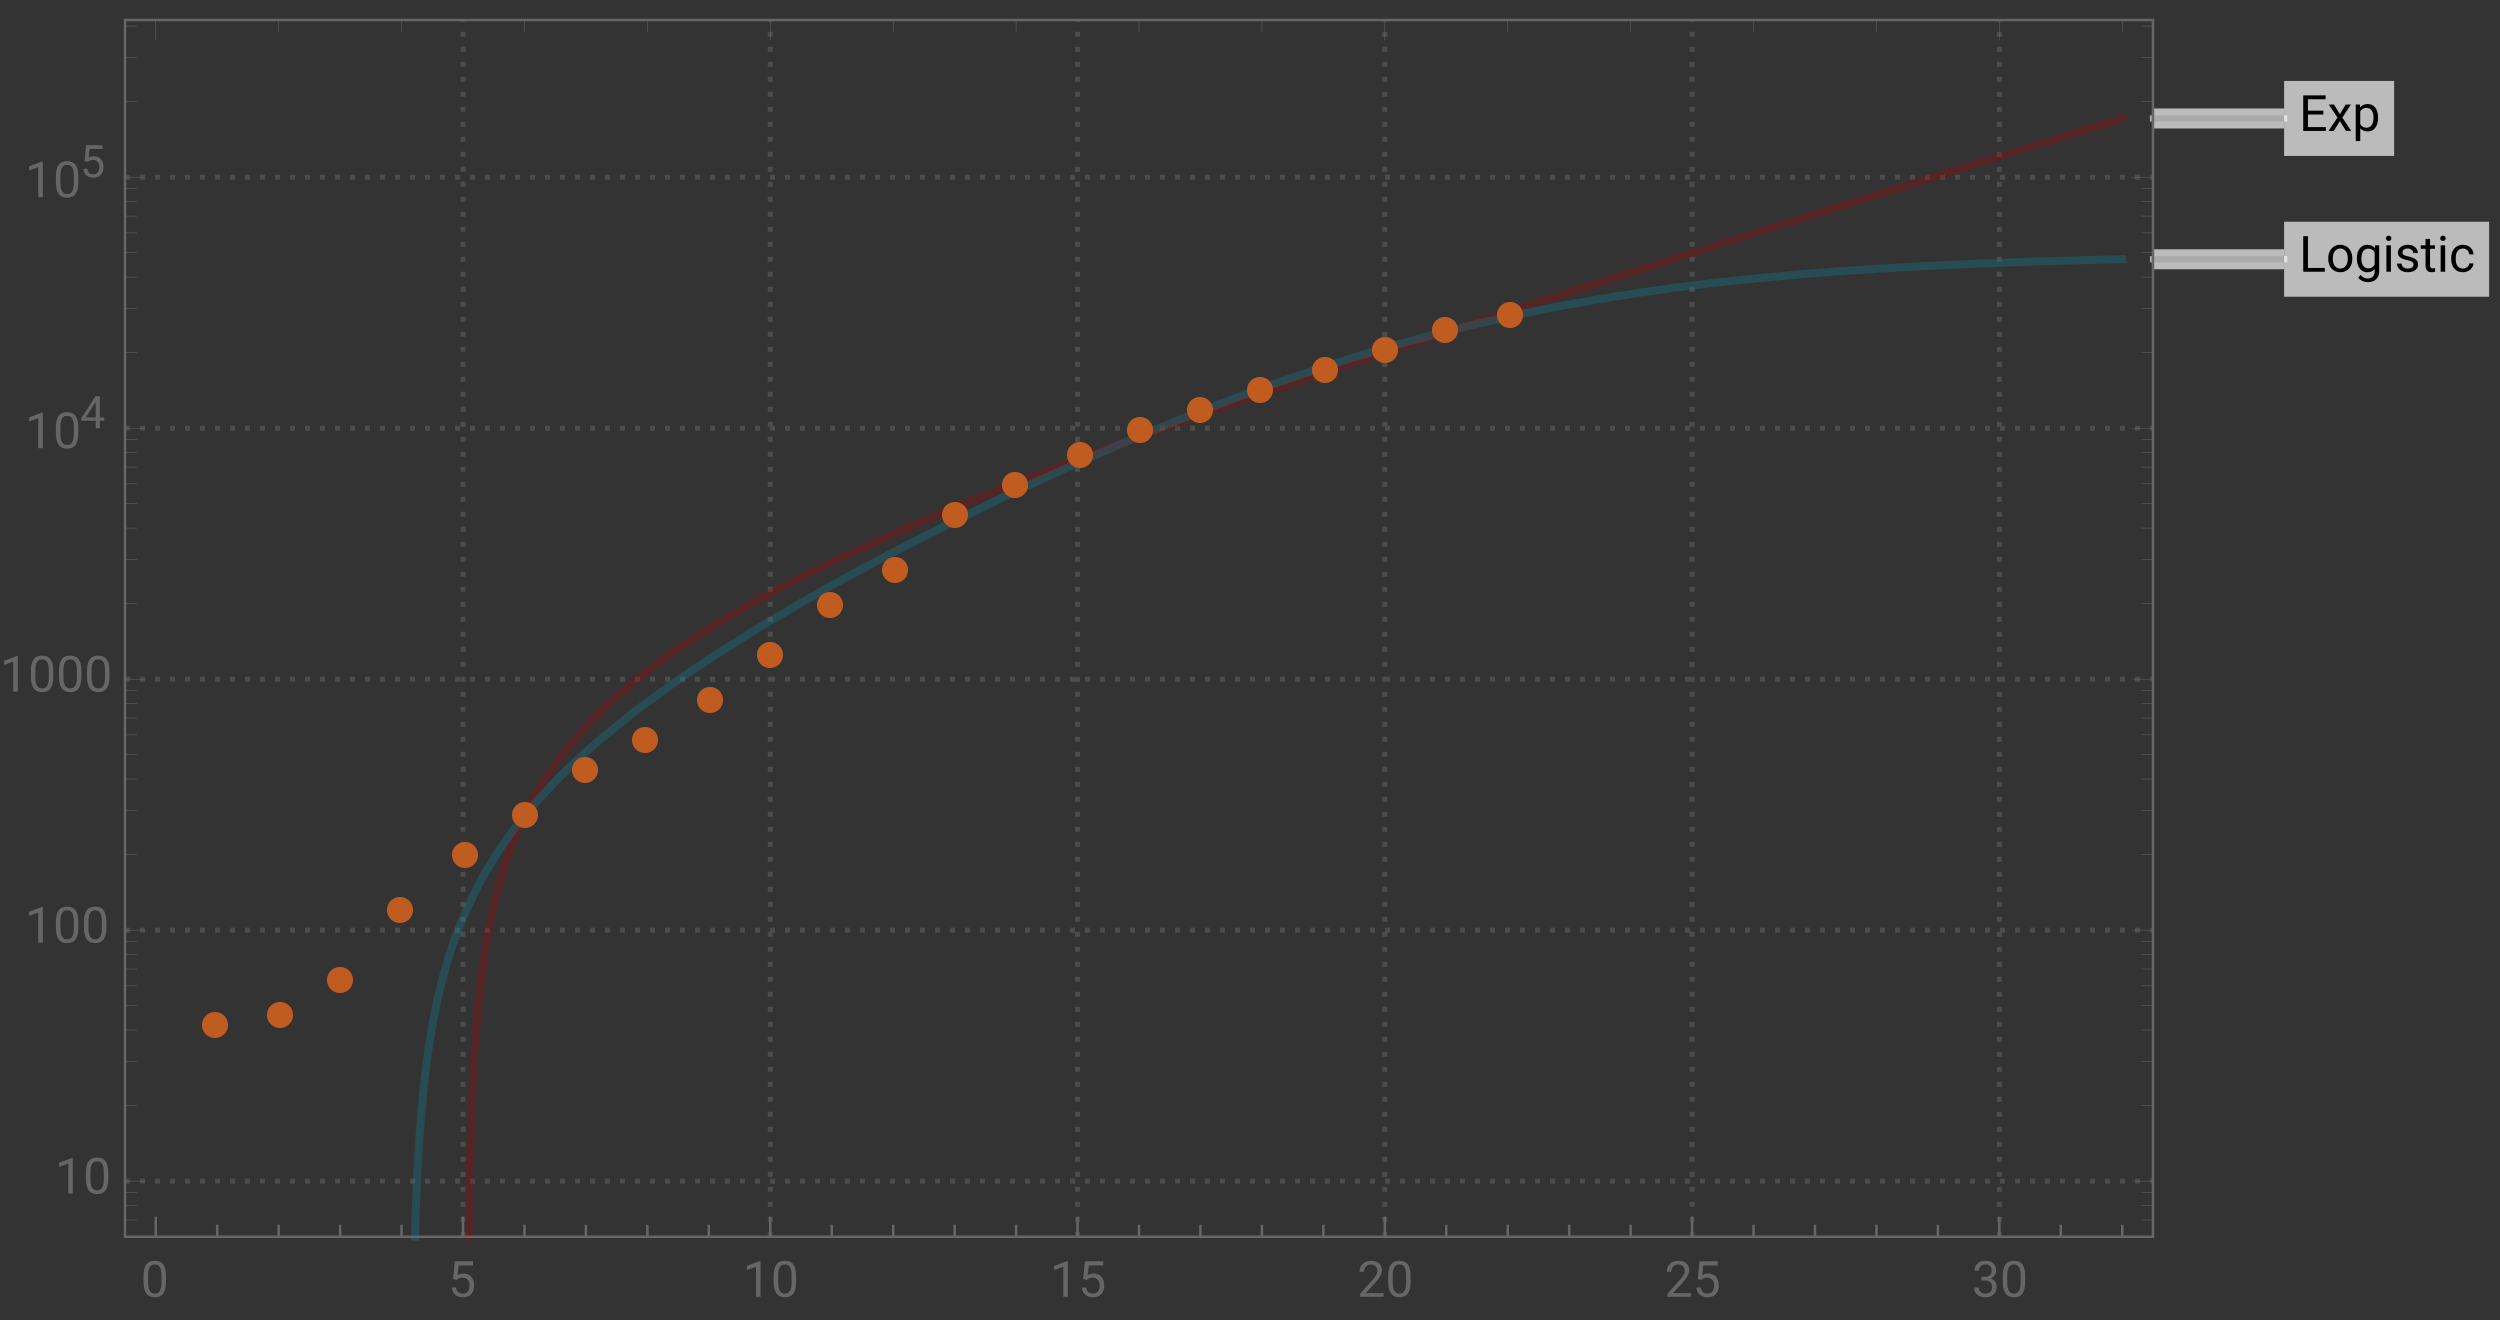 <svg xmlns="http://www.w3.org/2000/svg" xmlns:xlink="http://www.w3.org/1999/xlink" width="500pt" height="352" viewBox="0 0 500 264"><rect x="0" y="0" width="500" height="264" fill="#333333" stroke="none"/><defs><symbol overflow="visible" id="a"><path d="M4.844-3.285H1.762v2.52h3.582V0H.824v-7.11h4.469v.774H1.762v2.281h3.082zm0 0"/></symbol><symbol overflow="visible" id="b"><path d="M2.457-3.355l1.172-1.926h1.055l-1.73 2.61L4.733 0H3.691L2.47-1.977 1.25 0H.2l1.784-2.672-1.73-2.61h1.043zm0 0"/></symbol><symbol overflow="visible" id="c"><path d="M5.148-2.582c0 .805-.187 1.45-.554 1.941-.367.493-.864.739-1.492.739-.641 0-1.149-.203-1.516-.61v2.543H.684V-5.28h.824l.047.586c.367-.457.875-.688 1.53-.688.634 0 1.138.242 1.509.719.367.48.554 1.144.554 2zm-.906-.106c0-.593-.125-1.062-.379-1.41-.254-.343-.601-.515-1.047-.515-.546 0-.957.242-1.23.726v2.524c.27.48.684.722 1.242.722.434 0 .777-.171 1.031-.515.258-.344.383-.852.383-1.532zm0 0"/></symbol><symbol overflow="visible" id="d"><path d="M1.766-.766h3.37V0H.825v-7.11h.942zm0 0"/></symbol><symbol overflow="visible" id="e"><path d="M.445-2.691c0-.516.102-.98.305-1.395a2.25 2.25 0 01.848-.957c.363-.227.777-.34 1.246-.34.719 0 1.3.25 1.742.75.445.496.668 1.16.668 1.985v.066c0 .512-.098.977-.297 1.383a2.24 2.24 0 01-.844.957 2.35 2.35 0 01-1.261.34c-.715 0-1.297-.25-1.743-.746-.445-.5-.664-1.157-.664-1.977zm.907.109c0 .586.136 1.055.41 1.41.27.356.633.531 1.09.531.46 0 .824-.18 1.093-.539.27-.36.407-.863.407-1.511 0-.579-.137-1.047-.415-1.407a1.312 1.312 0 00-1.093-.543c-.446 0-.809.18-1.082.536-.274.355-.41.863-.41 1.523zm0 0"/></symbol><symbol overflow="visible" id="f"><path d="M.469-2.688c0-.82.191-1.476.57-1.964.383-.485.887-.73 1.516-.73.644 0 1.148.23 1.507.687l.043-.586h.825v5.156c0 .684-.2 1.219-.606 1.613-.406.395-.949.59-1.633.59a2.71 2.71 0 01-1.12-.242c-.364-.164-.641-.387-.833-.668l.469-.543c.387.477.86.719 1.418.719.441 0 .785-.125 1.031-.371.246-.246.367-.598.367-1.047v-.453c-.359.418-.855.625-1.48.625-.617 0-1.117-.25-1.5-.746-.383-.5-.574-1.18-.574-2.04zm.906.106c0 .594.125 1.062.367 1.402.246.34.586.512 1.028.512.57 0 .988-.262 1.253-.777V-3.86c-.277-.504-.691-.754-1.246-.754-.437 0-.78.168-1.027.511-.25.344-.375.848-.375 1.52zm0 0"/></symbol><symbol overflow="visible" id="g"><path d="M1.664 0H.762v-5.281h.902zM.688-6.684c0-.148.046-.27.136-.37.09-.102.223-.153.395-.153.176 0 .312.05.402.152.09.102.137.223.137.371 0 .145-.047.27-.137.364-.09.097-.223.148-.402.148-.176 0-.305-.047-.395-.148a.518.518 0 01-.136-.364zm0 0"/></symbol><symbol overflow="visible" id="h"><path d="M3.758-1.402a.659.659 0 00-.274-.567c-.183-.136-.504-.254-.96-.351-.458-.098-.82-.215-1.09-.352-.27-.137-.47-.297-.598-.488a1.161 1.161 0 01-.191-.672c0-.434.183-.8.55-1.098.367-.3.832-.453 1.403-.453.597 0 1.086.156 1.457.465.375.309.558.707.558 1.188h-.906c0-.247-.105-.461-.316-.641-.211-.18-.473-.27-.793-.27-.328 0-.586.075-.77.22a.666.666 0 00-.281.558c0 .218.086.383.258.496.172.11.484.215.937.316.45.102.817.219 1.094.36.281.14.488.308.625.507.133.196.203.434.203.72 0 .472-.191.85-.566 1.136-.38.285-.868.426-1.473.426-.422 0-.797-.075-1.121-.223a1.852 1.852 0 01-.766-.629 1.513 1.513 0 01-.273-.871h.902a.93.93 0 00.363.719c.227.18.528.265.895.265.344 0 .617-.066.824-.207a.635.635 0 00.309-.554zm0 0"/></symbol><symbol overflow="visible" id="i"><path d="M1.91-6.563v1.282h.985v.695H1.91v3.277c0 .211.043.371.13.477.089.105.237.16.452.16.102 0 .246-.023.43-.062V0a2.573 2.573 0 01-.695.098c-.403 0-.707-.121-.914-.368-.204-.242-.305-.59-.305-1.039v-3.277H.043v-.695h.965v-1.282zm0 0"/></symbol><symbol overflow="visible" id="j"><path d="M2.805-.64a1.3 1.3 0 00.843-.294 1.01 1.01 0 00.399-.73h.855c-.015.3-.12.59-.312.863a2.03 2.03 0 01-.77.653 2.2 2.2 0 01-1.015.246c-.72 0-1.293-.239-1.72-.72C.66-1.101.45-1.757.45-2.593v-.148c0-.516.094-.973.285-1.375.188-.399.457-.711.813-.93.351-.223.77-.336 1.25-.336.594 0 1.086.18 1.476.535.395.356.602.817.63 1.38h-.856a1.238 1.238 0 00-.387-.84 1.217 1.217 0 00-.863-.333c-.457 0-.813.168-1.067.496-.253.332-.378.81-.378 1.434v.172c0 .61.125 1.078.375 1.406.25.328.609.492 1.078.492zm0 0"/></symbol><symbol overflow="visible" id="k"><path d="M5.047-3.031c0 1.058-.18 1.844-.54 2.36-.362.51-.925.769-1.694.769-.758 0-1.32-.25-1.684-.754C.766-1.16.574-1.91.562-2.91v-1.207c0-1.043.18-1.82.54-2.328.363-.508.93-.762 1.703-.762.765 0 1.328.246 1.687.734.36.489.547 1.246.555 2.27zm-.902-1.235c0-.765-.106-1.324-.32-1.675-.216-.348-.555-.524-1.02-.524-.465 0-.801.176-1.012.524-.211.347-.32.882-.328 1.605v1.445c0 .77.113 1.336.336 1.704.222.367.558.546 1.012.546.445 0 .777-.171.992-.515.218-.344.332-.89.34-1.633zm0 0"/></symbol><symbol overflow="visible" id="l"><path d="M1.008-3.563l.36-3.546h3.64v.836H2.133l-.215 1.937a2.32 2.32 0 011.187-.309c.649 0 1.16.215 1.543.645.383.426.57 1.004.57 1.734 0 .735-.195 1.309-.593 1.73-.395.423-.945.634-1.656.634-.63 0-1.14-.176-1.54-.524C1.032-.773.81-1.254.75-1.87h.855c.055.406.2.715.434.922.234.207.547.308.93.308.422 0 .75-.14.988-.43.238-.284.36-.679.36-1.187 0-.472-.13-.855-.387-1.144-.258-.285-.606-.43-1.035-.43-.395 0-.704.086-.926.258l-.242.195zm0 0"/></symbol><symbol overflow="visible" id="m"><path d="M3.559 0h-.907v-6.02l-1.824.668v-.82l2.59-.973h.14zm0 0"/></symbol><symbol overflow="visible" id="n"><path d="M5.25 0H.59v-.648l2.46-2.735c.364-.414.618-.75.755-1.008.14-.257.21-.527.21-.804 0-.371-.113-.676-.34-.914-.222-.239-.523-.356-.898-.356-.449 0-.797.13-1.047.383-.25.254-.37.613-.37 1.066H.452c0-.652.211-1.183.633-1.586.422-.402.984-.605 1.691-.605.66 0 1.184.172 1.567.52.386.347.578.808.578 1.382 0 .703-.445 1.535-1.336 2.5L1.68-.738h3.57zm0 0"/></symbol><symbol overflow="visible" id="o"><path d="M1.906-3.992h.676c.426-.008.762-.121 1.008-.34.242-.219.363-.512.363-.883 0-.832-.414-1.25-1.242-1.25-.39 0-.703.113-.938.336-.23.223-.347.516-.347.887H.523c0-.563.204-1.031.618-1.406.41-.372.933-.559 1.57-.559.672 0 1.195.176 1.578.531.379.356.57.848.57 1.48 0 .31-.101.61-.3.9a1.81 1.81 0 01-.817.648c.39.125.692.328.903.617.214.285.32.636.32 1.047 0 .64-.207 1.144-.625 1.52-.418.374-.957.562-1.625.562s-1.211-.18-1.63-.543c-.417-.36-.624-.836-.624-1.43h.906c0 .375.121.672.367.898.243.227.57.336.98.336.438 0 .77-.113 1-.34.231-.23.349-.554.349-.98 0-.414-.125-.734-.383-.953-.254-.223-.618-.336-1.098-.344h-.676zm0 0"/></symbol><symbol overflow="visible" id="p"><path d="M3.965-2.148h.887v.664h-.887V0h-.817v-1.484H.234v-.48l2.864-4.434h.867zm-2.809 0h1.992v-3.137l-.097.176zm0 0"/></symbol><symbol overflow="visible" id="q"><path d="M.906-3.207l.324-3.191h3.278v.75H1.922l-.195 1.746a2.081 2.081 0 011.07-.278c.582 0 1.043.192 1.387.578.343.387.515.907.515 1.563 0 .66-.18 1.18-.535 1.559-.355.378-.851.566-1.492.566-.567 0-1.027-.156-1.383-.469-.36-.312-.562-.746-.613-1.3h.77c.05.367.179.644.39.828.21.187.492.28.836.28.379 0 .676-.128.89-.386.215-.258.32-.617.32-1.07 0-.426-.112-.77-.347-1.031-.234-.258-.543-.387-.93-.387-.355 0-.632.078-.835.23l-.215.18zm0 0"/></symbol></defs><path d="M92.602 247.36V4m61.453 243.36V4m61.453 243.36V4m61.457 243.36V4m61.453 243.36V4m61.453 243.36V4M25 236.223h405.598M25 186.027h405.598M25 135.832h405.598M25 85.637h405.598M25 35.441h405.598" fill="none" stroke="#666" stroke-opacity=".5" stroke-dasharray="1,2" stroke-miterlimit="3.25"/><path d="M93.762 247.36l.129-8.747.129-6.277.128-4.875.13-3.988.128-3.38.13-2.925.128-2.586.129-2.316.129-2.094.129-1.914.129-1.766.257-3.156.122-1.336.117-1.258.242-2.32.121-1.078.121-1.031.238-1.926.122-.907.12-.867.239-1.648.48-2.977.121-.687.122-.668.242-1.281.48-2.368.121-.554.118-.543.242-1.047.48-1.969.121-.469.121-.457.239-.89.48-1.688.965-3.058.121-.356.117-.351.242-.688.48-1.32.962-2.446.133-.312.129-.313.261-.605.524-1.176 1.043-2.195.257-.524.262-.507.524-.993 1.043-1.878.129-.227.132-.223.258-.441.524-.863 1.043-1.649 2.085-3.02.122-.167.125-.164.242-.332.488-.645.973-1.246 1.949-2.348 3.894-4.207.122-.117.117-.121.238-.238.48-.473.954-.918 1.91-1.77 3.82-3.273.129-.11.129-.105.258-.207.52-.418 1.034-.816 2.075-1.582 4.144-2.98 7.734-5.02 8.383-4.863 8.23-4.348 7.673-3.766 8.328-3.836 7.77-3.402 8.417-3.523 8.266-3.325 7.71-3.004 8.364-3.164 7.805-2.882 7.652-2.77 8.305-2.945 7.746-2.707 8.398-2.887 8.243-2.8 7.691-2.583 8.336-2.773 7.785-2.563 7.633-2.496 8.277-2.691 7.727-2.492 8.375-2.692 7.82-2.496 7.668-2.441 8.316-2.637 7.758-2.45 8.414-2.648 8.258-2.593 7.703-2.415 8.352-2.609 7.797-2.434 7.644-2.378 8.293-2.582 7.742-2.403.133-.043.137-.039.27-.086.539-.168 1.078-.332 2.16-.672.137-.043.132-.039.274-.086.539-.168 1.078-.332.137-.043.132-.043.27-.082.543-.168.133-.043.137-.043.27-.082.132-.043.137-.039.136-.043.133-.043" fill="none" stroke-width="1.6" stroke-linecap="square" stroke="#a60000" stroke-opacity=".3" stroke-miterlimit="3.25"/><path d="M83 247.36l.113-3.735.133-3.664.129-3.14.133-2.758.129-2.45.133-2.21.132-2.012.13-1.848.132-1.707.129-1.59.266-2.875.129-1.316.132-1.243.262-2.3.133-1.07.129-1.024.265-1.918.13-.902.132-.871.262-1.653.133-.781.129-.762.265-1.449.524-2.66.129-.61.128-.593.258-1.149.516-2.152.129-.508.129-.5.257-.969.516-1.832.129-.437.129-.434.258-.84.515-1.601 1.032-2.942.132-.343.13-.34.257-.672.516-1.29 1.031-2.41 2.063-4.277.12-.234.118-.226.242-.454.48-.886.961-1.696 1.926-3.132.121-.184.121-.188.239-.363.48-.722.965-1.395 1.922-2.625.133-.168.129-.172.261-.336.524-.668 1.043-1.293 2.086-2.457 4.171-4.492.247-.246.242-.246.488-.485.973-.96 1.949-1.852 3.894-3.496 7.641-6.219 8.29-6.055 7.733-5.195 8.383-5.262 8.23-4.875 7.673-4.336 8.328-4.515 7.77-4.063 8.417-4.246 8.266-4.02 7.71-3.628 8.364-3.793 7.805-3.414 7.652-3.215 8.305-3.332 7.746-2.965 8.398-3.035 8.243-2.797 7.691-2.437 8.336-2.454 7.785-2.101 7.633-1.887 8.277-1.86 7.727-1.554 8.375-1.5 7.82-1.238 7.668-1.074 8.316-1.012 7.758-.82 8.414-.77 8.258-.64 7.703-.512 8.352-.473 7.797-.371 7.644-.313 8.293-.285.969-.031.969-.027 1.933-.059 3.871-.11.133-.003h.137l.809-.024 1.078-.027 2.16-.055.137-.004h.132l.274-.007.539-.012 1.078-.027.137-.004h.132l.27-.008.543-.012.133-.004.137-.004.27-.004.132-.004.273-.007h.133" fill="none" stroke-width="1.6" stroke-linecap="square" stroke="#0d86a0" stroke-opacity=".3" stroke-miterlimit="3.25"/><path d="M430.598 23.688h26.226" fill="none" stroke-width="4" stroke-linejoin="round" stroke="#fff" stroke-opacity=".667" stroke-miterlimit="3.25"/><path d="M430.598 23.688h26.226" fill="none" stroke-width="1.25" stroke-linecap="square" stroke="#aaa" stroke-miterlimit="3.25"/><path d="M478.824 16.188v15h-22v-15zm0 0" fill="#fff" fill-opacity=".667"/><use xlink:href="#a" x="459.824" y="26.187"/><use xlink:href="#b" x="465.508" y="26.187"/><use xlink:href="#c" x="470.464" y="26.187"/><path d="M430.598 51.848h26.226" fill="none" stroke-width="4" stroke-linejoin="round" stroke="#fff" stroke-opacity=".667" stroke-miterlimit="3.25"/><path d="M430.598 51.848h26.226" fill="none" stroke-width="1.25" stroke-linecap="square" stroke="#aaa" stroke-miterlimit="3.25"/><path d="M497.824 44.348v15h-41v-15zm0 0" fill="#fff" fill-opacity=".667"/><use xlink:href="#d" x="459.824" y="54.348"/><use xlink:href="#e" x="465.205" y="54.348"/><use xlink:href="#f" x="470.908" y="54.348"/><use xlink:href="#g" x="476.518" y="54.348"/><use xlink:href="#h" x="478.945" y="54.348"/><use xlink:href="#i" x="484.101" y="54.348"/><use xlink:href="#g" x="487.368" y="54.348"/><use xlink:href="#j" x="489.795" y="54.348"/><path d="M45.602 205A2.598 2.598 0 0043 202.398 2.598 2.598 0 0040.398 205 2.598 2.598 0 0043 207.602 2.598 2.598 0 0045.602 205zm13-2A2.598 2.598 0 0056 200.398 2.598 2.598 0 0053.398 203 2.598 2.598 0 0056 205.602 2.598 2.598 0 0058.602 203zm12-7A2.598 2.598 0 0068 193.398 2.598 2.598 0 0065.398 196 2.598 2.598 0 0068 198.602 2.598 2.598 0 0070.602 196zm12-14A2.598 2.598 0 0080 179.398 2.598 2.598 0 0077.398 182 2.598 2.598 0 0080 184.602 2.598 2.598 0 0082.602 182zm13-11A2.598 2.598 0 0093 168.398 2.598 2.598 0 0090.398 171 2.598 2.598 0 0093 173.602 2.598 2.598 0 0095.602 171zm12-8a2.598 2.598 0 00-2.602-2.602 2.598 2.598 0 00-2.602 2.602 2.598 2.598 0 002.602 2.602 2.598 2.598 0 002.602-2.602zm12-9a2.598 2.598 0 00-2.602-2.602 2.598 2.598 0 00-2.602 2.602 2.598 2.598 0 002.602 2.602 2.598 2.598 0 002.602-2.602zm12-6a2.598 2.598 0 00-2.602-2.602 2.598 2.598 0 00-2.602 2.602 2.598 2.598 0 002.602 2.602 2.598 2.598 0 002.602-2.602zm13-8a2.598 2.598 0 00-2.602-2.602 2.598 2.598 0 00-2.602 2.602 2.598 2.598 0 002.602 2.602 2.598 2.598 0 002.602-2.602zm12-9a2.598 2.598 0 00-2.602-2.602 2.598 2.598 0 00-2.602 2.602 2.598 2.598 0 002.602 2.602 2.598 2.598 0 002.602-2.602zm12-10a2.598 2.598 0 00-2.602-2.602 2.598 2.598 0 00-2.602 2.602 2.598 2.598 0 002.602 2.602 2.598 2.598 0 002.602-2.602zm13-7a2.598 2.598 0 00-2.602-2.602 2.598 2.598 0 00-2.602 2.602 2.598 2.598 0 002.602 2.602 2.598 2.598 0 002.602-2.602zm12-11a2.598 2.598 0 00-2.602-2.602 2.598 2.598 0 00-2.602 2.602 2.598 2.598 0 002.602 2.602 2.598 2.598 0 002.602-2.602zm12-6A2.598 2.598 0 00203 94.398 2.598 2.598 0 00200.398 97 2.598 2.598 0 00203 99.602 2.598 2.598 0 00205.602 97zm13-6A2.598 2.598 0 00216 88.398 2.598 2.598 0 00213.398 91 2.598 2.598 0 00216 93.602 2.598 2.598 0 00218.602 91zm12-5A2.598 2.598 0 00228 83.398 2.598 2.598 0 00225.398 86 2.598 2.598 0 00228 88.602 2.598 2.598 0 00230.602 86zm12-4A2.598 2.598 0 00240 79.398 2.598 2.598 0 00237.398 82 2.598 2.598 0 00240 84.602 2.598 2.598 0 00242.602 82zm12-4A2.598 2.598 0 00252 75.398 2.598 2.598 0 00249.398 78 2.598 2.598 0 00252 80.602 2.598 2.598 0 00254.602 78zm13-4A2.598 2.598 0 00265 71.398 2.598 2.598 0 00262.398 74 2.598 2.598 0 00265 76.602 2.598 2.598 0 00267.602 74zm12-4A2.598 2.598 0 00277 67.398 2.598 2.598 0 00274.398 70 2.598 2.598 0 00277 72.602 2.598 2.598 0 00279.602 70zm12-4A2.598 2.598 0 00289 63.398 2.598 2.598 0 00286.398 66 2.598 2.598 0 00289 68.602 2.598 2.598 0 00291.602 66zm13-3A2.598 2.598 0 00302 60.398 2.598 2.598 0 00299.398 63 2.598 2.598 0 00302 65.602 2.598 2.598 0 00304.602 63zm0 0" fill-rule="evenodd" fill="#c05c20"/><path d="M430.598 247.36H25m0 0V4m0 0h405.598m0 0v243.36" fill="none" stroke-width=".5" stroke-linecap="square" stroke="#666" stroke-miterlimit="3.25"/><path d="M31.145 247.36v-4" fill="none" stroke-width=".5" stroke="#666" stroke-miterlimit="3.25"/><use xlink:href="#k" x="28.145" y="259.36" fill="#666"/><path d="M43.438 247.36v-2.4m12.289 2.4v-2.4m12.293 2.4v-2.4m12.289 2.4v-2.4m12.293 2.4v-4" fill="none" stroke-width=".5" stroke="#666" stroke-miterlimit="3.25"/><use xlink:href="#l" x="89.6" y="259.36" fill="#666"/><path d="M104.89 247.36v-2.4m12.294 2.4v-2.4m12.289 2.4v-2.4m12.289 2.4v-2.4m12.293 2.4v-4" fill="none" stroke-width=".5" stroke="#666" stroke-miterlimit="3.25"/><g fill="#666"><use xlink:href="#m" x="148.554" y="259.36"/><use xlink:href="#k" x="154.17" y="259.36"/></g><path d="M166.344 247.36v-2.4m12.293 2.4v-2.4m12.289 2.4v-2.4m12.293 2.4v-2.4m12.289 2.4v-4" fill="none" stroke-width=".5" stroke="#666" stroke-miterlimit="3.25"/><g fill="#666"><use xlink:href="#m" x="210.009" y="259.36"/><use xlink:href="#l" x="215.624" y="259.36"/></g><path d="M227.8 247.36v-2.4m12.29 2.4v-2.4m12.293 2.4v-2.4m12.289 2.4v-2.4m12.293 2.4v-4" fill="none" stroke-width=".5" stroke="#666" stroke-miterlimit="3.25"/><g fill="#666"><use xlink:href="#n" x="271.463" y="259.36"/><use xlink:href="#k" x="277.078" y="259.36"/></g><path d="M289.254 247.36v-2.4m12.293 2.4v-2.4m12.289 2.4v-2.4m12.289 2.4v-2.4m12.293 2.4v-4" fill="none" stroke-width=".5" stroke="#666" stroke-miterlimit="3.25"/><g fill="#666"><use xlink:href="#n" x="332.918" y="259.36"/><use xlink:href="#l" x="338.533" y="259.36"/></g><path d="M350.707 247.36v-2.4m12.293 2.4v-2.4m12.29 2.4v-2.4m12.292 2.4v-2.4m12.289 2.4v-4" fill="none" stroke-width=".5" stroke="#666" stroke-miterlimit="3.25"/><g fill="#666"><use xlink:href="#o" x="394.372" y="259.36"/><use xlink:href="#k" x="399.987" y="259.36"/></g><path d="M412.164 247.36v-2.4m12.289 2.4v-2.4" fill="none" stroke-width=".5" stroke="#666" stroke-miterlimit="3.25"/><path d="M25 236.223h4.055" fill="none" stroke-width=".1" stroke="#666" stroke-miterlimit="3.25"/><g fill="#666"><use xlink:href="#m" x="11" y="238.724"/><use xlink:href="#k" x="16.615" y="238.724"/></g><path d="M25 186.027h4.055" fill="none" stroke-width=".1" stroke="#666" stroke-miterlimit="3.25"/><g fill="#666"><use xlink:href="#m" x="5" y="188.528"/><use xlink:href="#k" x="10.615" y="188.528"/><use xlink:href="#k" x="16.23" y="188.528"/></g><path d="M25 135.832h4.055" fill="none" stroke-width=".1" stroke="#666" stroke-miterlimit="3.25"/><g fill="#666"><use xlink:href="#m" y="138.332"/><use xlink:href="#k" x="5.615" y="138.332"/><use xlink:href="#k" x="11.23" y="138.332"/><use xlink:href="#k" x="16.846" y="138.332"/></g><path d="M25 85.637h4.055" fill="none" stroke-width=".1" stroke="#666" stroke-miterlimit="3.25"/><g fill="#666"><use xlink:href="#m" x="5" y="89.637"/><use xlink:href="#k" x="10.615" y="89.637"/></g><use xlink:href="#p" x="16" y="85.637" fill="#666"/><path d="M25 35.441h4.055" fill="none" stroke-width=".1" stroke="#666" stroke-miterlimit="3.25"/><g fill="#666"><use xlink:href="#m" x="5" y="39.441"/><use xlink:href="#k" x="10.615" y="39.441"/></g><use xlink:href="#q" x="16" y="35.441" fill="#666"/><path d="M25 247.36h2.398M25 244h2.398M25 241.09h2.398M25 238.52h2.398M25 221.113h2.398M25 212.273h2.398M25 206.004h2.398M25 201.137h2.398M25 197.164h2.398M25 193.805h2.398M25 190.89h2.398M25 188.324h2.398M25 170.918h2.398M25 162.078h2.398M25 155.809h2.398M25 150.941h2.398M25 146.969h2.398M25 143.61h2.398M25 140.695h2.398M25 138.129h2.398M25 120.723h2.398M25 111.883h2.398M25 105.613h2.398M25 100.746h2.398M25 96.773h2.398M25 93.414h2.398M25 90.5h2.398M25 87.934h2.398M25 70.527h2.398M25 61.688h2.398M25 55.414h2.398M25 50.55h2.398M25 46.578h2.398M25 43.215h2.398M25 40.305h2.398M25 37.738h2.398M25 20.332h2.398M25 11.492h2.398M25 5.219h2.398M31.145 4v4.055M154.055 4v4.055M276.965 4v4.055M399.871 4v4.055M55.727 4v2.398M80.309 4v2.398M104.89 4v2.398M129.473 4v2.398M178.637 4v2.398M203.219 4v2.398M227.8 4v2.398M252.383 4v2.398M301.547 4v2.398M326.125 4v2.398M350.707 4v2.398M375.29 4v2.398M424.453 4v2.398m6.145 229.825h-4.055m4.055-50.196h-4.055m4.055-50.195h-4.055m4.055-50.195h-4.055m4.055-50.196h-4.055m4.055 211.919h-2.399m2.399-3.36h-2.399m2.399-2.91h-2.399m2.399-2.57h-2.399m2.399-17.407h-2.399m2.399-8.84h-2.399m2.399-6.269h-2.399m2.399-4.867h-2.399m2.399-3.973h-2.399m2.399-3.359h-2.399m2.399-2.915h-2.399m2.399-2.566h-2.399m2.399-17.406h-2.399m2.399-8.84h-2.399m2.399-6.269h-2.399m2.399-4.868h-2.399m2.399-3.972h-2.399m2.399-3.359h-2.399m2.399-2.915h-2.399m2.399-2.566h-2.399m2.399-17.406h-2.399m2.399-8.84h-2.399m2.399-6.27h-2.399m2.399-4.867h-2.399m2.399-3.973h-2.399m2.399-3.359h-2.399m2.399-2.914h-2.399m2.399-2.566h-2.399m2.399-17.407h-2.399m2.399-8.839h-2.399m2.399-6.274h-2.399m2.399-4.864h-2.399m2.399-3.972h-2.399m2.399-3.363h-2.399m2.399-2.91h-2.399m2.399-2.567h-2.399m2.399-17.406h-2.399m2.399-8.84h-2.399m2.399-6.273h-2.399" fill="none" stroke-width=".1" stroke="#666" stroke-miterlimit="3.25"/></svg>